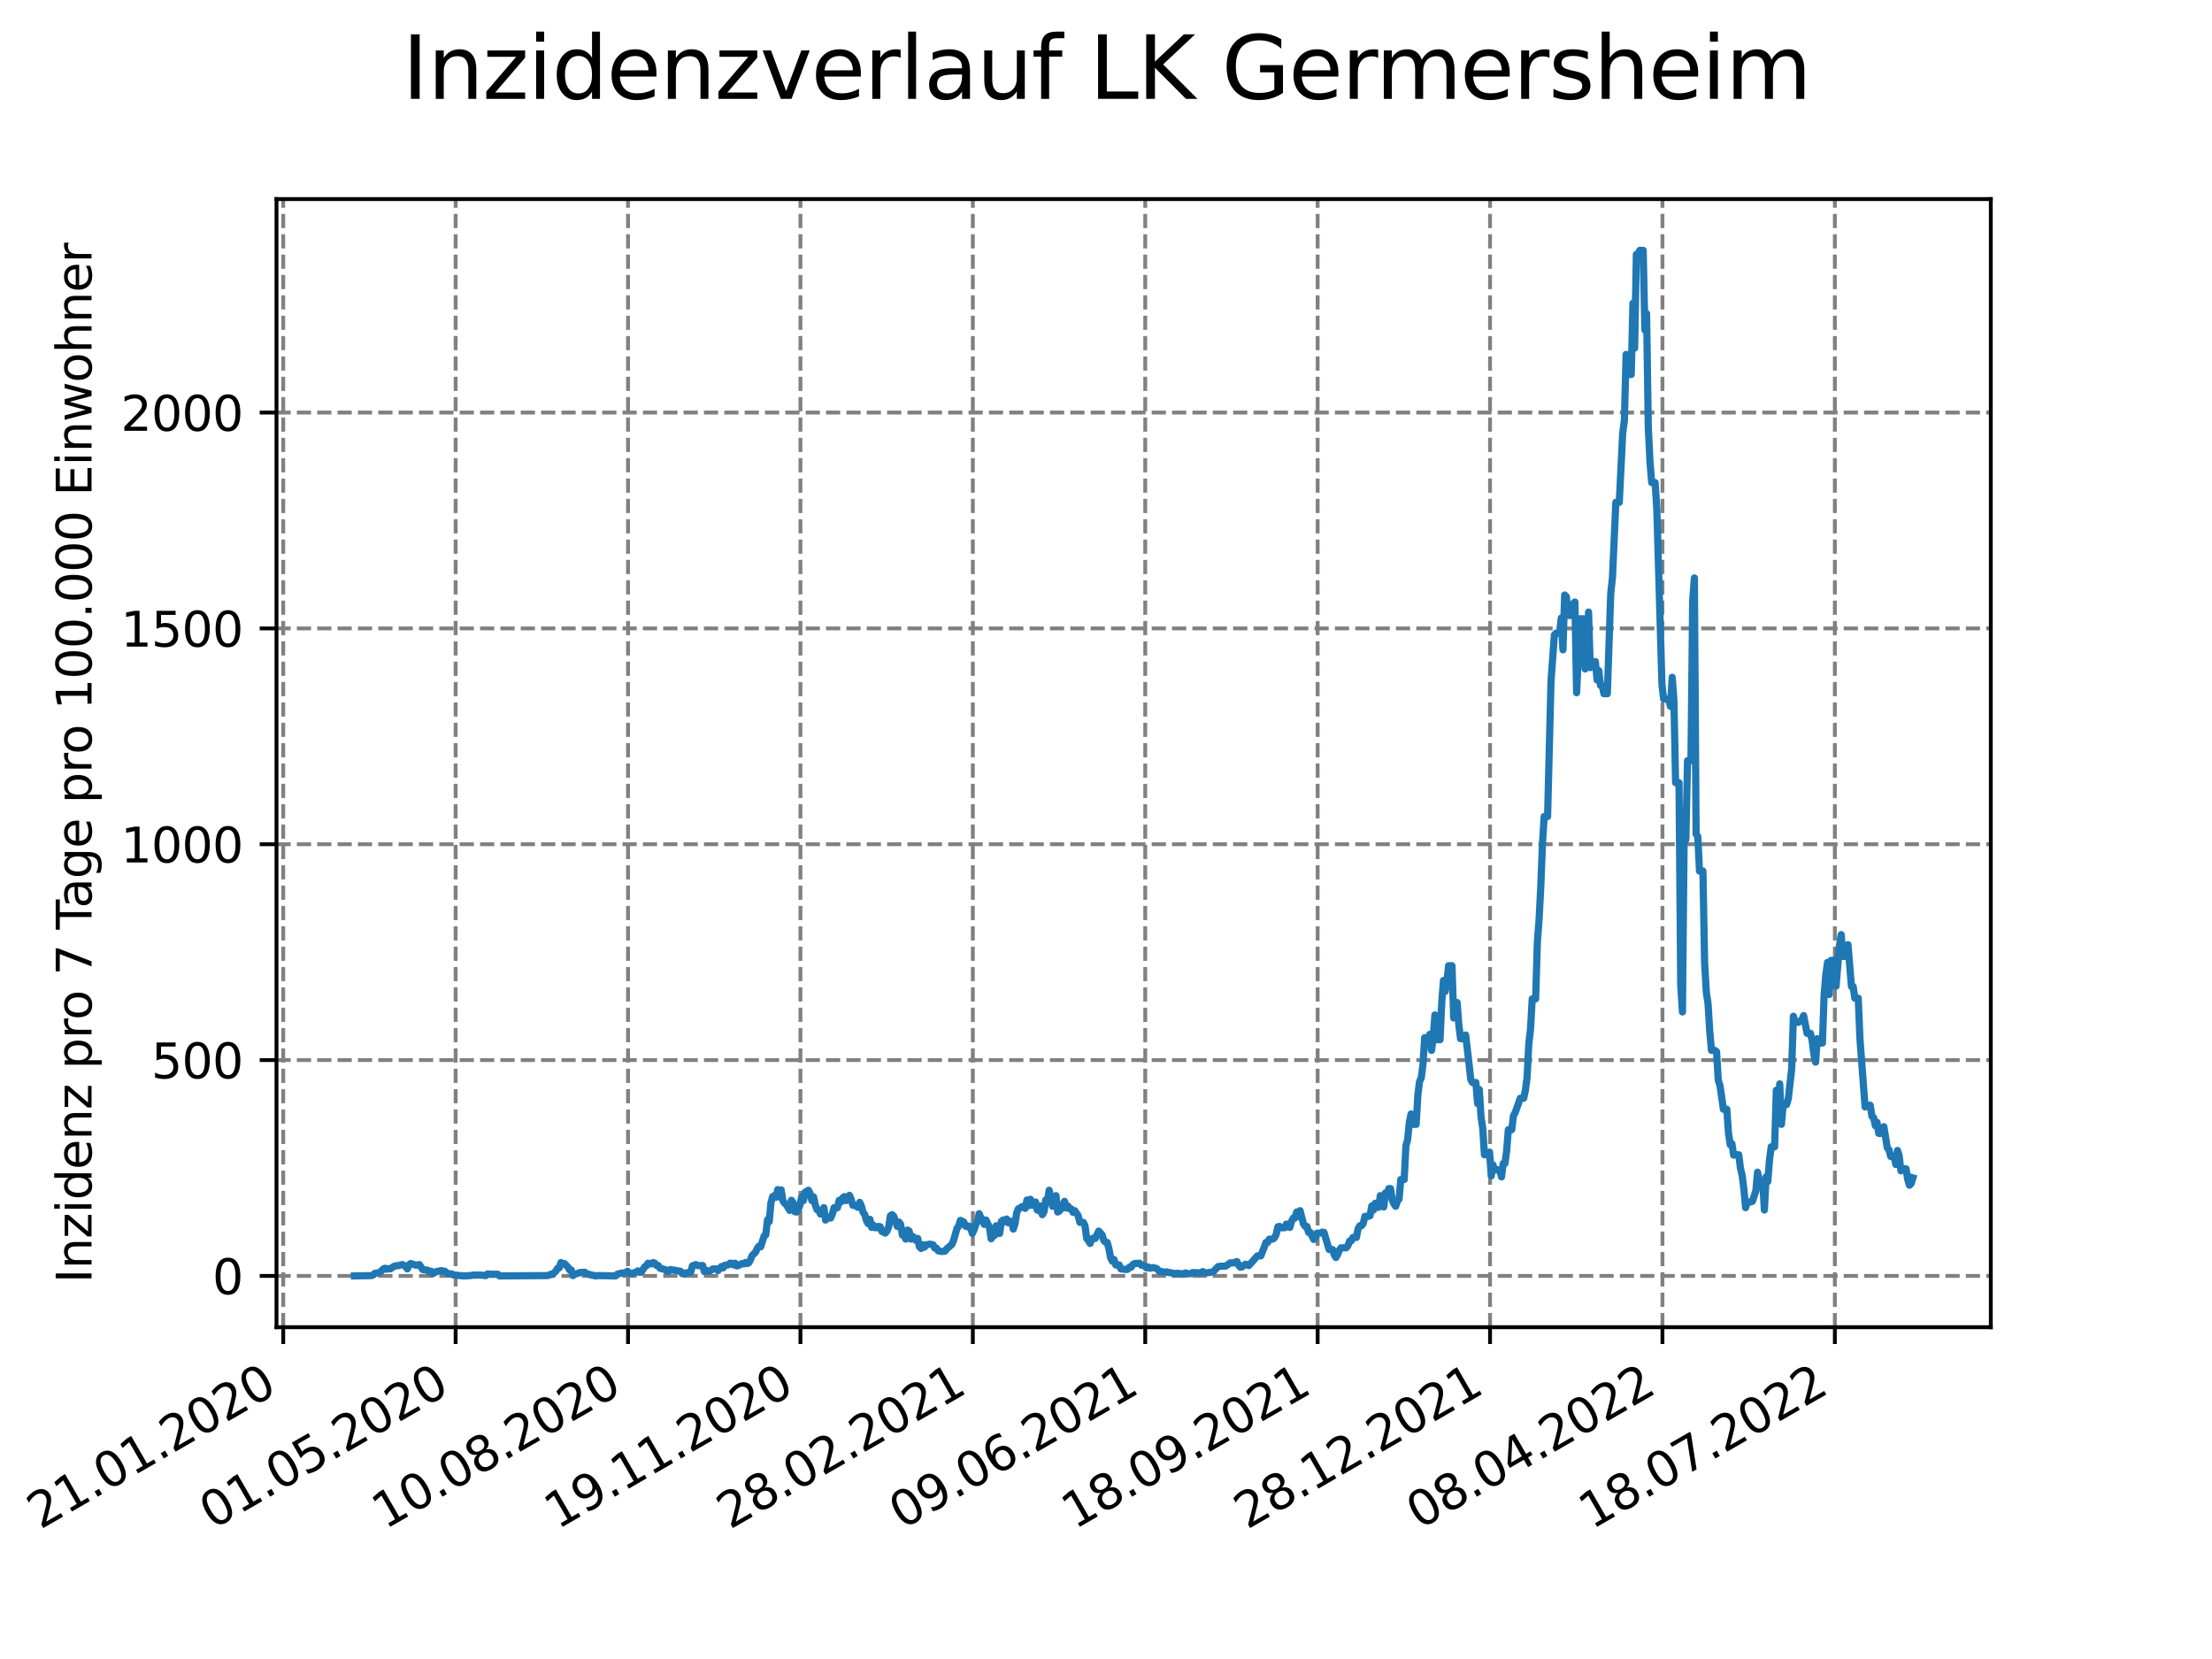 <?xml version="1.0" encoding="utf-8" standalone="no"?>
<!DOCTYPE svg PUBLIC "-//W3C//DTD SVG 1.1//EN"
  "http://www.w3.org/Graphics/SVG/1.1/DTD/svg11.dtd">
<svg xmlns:xlink="http://www.w3.org/1999/xlink" width="460.8pt" height="345.6pt" viewBox="0 0 460.8 345.6" xmlns="http://www.w3.org/2000/svg" version="1.1">
 <defs>
  <style type="text/css">*{stroke-linejoin: round; stroke-linecap: butt}</style>
 </defs>
 <g id="figure_1">
  <g id="patch_1">
   <path d="M 0 345.6 
L 460.8 345.6 
L 460.8 0 
L 0 0 
z
" style="fill: #ffffff"/>
  </g>
  <g id="axes_1">
   <g id="patch_2">
    <path d="M 57.6 276.48 
L 414.72 276.48 
L 414.72 41.472 
L 57.6 41.472 
z
" style="fill: #ffffff"/>
   </g>
   <g id="matplotlib.axis_1">
    <g id="xtick_1">
     <g id="line2d_1">
      <path d="M 59.002 276.48 
L 59.002 41.472 
" clip-path="url(#p8f445ba96a)" style="fill: none; stroke-dasharray: 2.96,1.28; stroke-dashoffset: 0; stroke: #808080; stroke-width: 0.8"/>
     </g>
     <g id="line2d_2">
      <defs>
       <path id="meca4751feb" d="M 0 0 
L 0 3.5 
" style="stroke: #000000; stroke-width: 0.8"/>
      </defs>
      <g>
       <use xlink:href="#meca4751feb" x="59.002" y="276.48" style="stroke: #000000; stroke-width: 0.8"/>
      </g>
     </g>
     <g id="text_1">
      <!-- 21.01.2020 -->
      <g transform="translate(8.376 318.689)rotate(-30)scale(0.1 -0.1)">
       <defs>
        <path id="DejaVuSans-32" d="M 1228 531 
L 3431 531 
L 3431 0 
L 469 0 
L 469 531 
Q 828 903 1448 1529 
Q 2069 2156 2228 2338 
Q 2531 2678 2651 2914 
Q 2772 3150 2772 3378 
Q 2772 3750 2511 3984 
Q 2250 4219 1831 4219 
Q 1534 4219 1204 4116 
Q 875 4013 500 3803 
L 500 4441 
Q 881 4594 1212 4672 
Q 1544 4750 1819 4750 
Q 2544 4750 2975 4387 
Q 3406 4025 3406 3419 
Q 3406 3131 3298 2873 
Q 3191 2616 2906 2266 
Q 2828 2175 2409 1742 
Q 1991 1309 1228 531 
z
" transform="scale(0.016)"/>
        <path id="DejaVuSans-31" d="M 794 531 
L 1825 531 
L 1825 4091 
L 703 3866 
L 703 4441 
L 1819 4666 
L 2450 4666 
L 2450 531 
L 3481 531 
L 3481 0 
L 794 0 
L 794 531 
z
" transform="scale(0.016)"/>
        <path id="DejaVuSans-2e" d="M 684 794 
L 1344 794 
L 1344 0 
L 684 0 
L 684 794 
z
" transform="scale(0.016)"/>
        <path id="DejaVuSans-30" d="M 2034 4250 
Q 1547 4250 1301 3770 
Q 1056 3291 1056 2328 
Q 1056 1369 1301 889 
Q 1547 409 2034 409 
Q 2525 409 2770 889 
Q 3016 1369 3016 2328 
Q 3016 3291 2770 3770 
Q 2525 4250 2034 4250 
z
M 2034 4750 
Q 2819 4750 3233 4129 
Q 3647 3509 3647 2328 
Q 3647 1150 3233 529 
Q 2819 -91 2034 -91 
Q 1250 -91 836 529 
Q 422 1150 422 2328 
Q 422 3509 836 4129 
Q 1250 4750 2034 4750 
z
" transform="scale(0.016)"/>
       </defs>
       <use xlink:href="#DejaVuSans-32"/>
       <use xlink:href="#DejaVuSans-31" x="63.623"/>
       <use xlink:href="#DejaVuSans-2e" x="127.246"/>
       <use xlink:href="#DejaVuSans-30" x="159.033"/>
       <use xlink:href="#DejaVuSans-31" x="222.656"/>
       <use xlink:href="#DejaVuSans-2e" x="286.279"/>
       <use xlink:href="#DejaVuSans-32" x="318.066"/>
       <use xlink:href="#DejaVuSans-30" x="381.689"/>
       <use xlink:href="#DejaVuSans-32" x="445.312"/>
       <use xlink:href="#DejaVuSans-30" x="508.936"/>
      </g>
     </g>
    </g>
    <g id="xtick_2">
     <g id="line2d_3">
      <path d="M 94.916 276.48 
L 94.916 41.472 
" clip-path="url(#p8f445ba96a)" style="fill: none; stroke-dasharray: 2.96,1.28; stroke-dashoffset: 0; stroke: #808080; stroke-width: 0.8"/>
     </g>
     <g id="line2d_4">
      <g>
       <use xlink:href="#meca4751feb" x="94.916" y="276.48" style="stroke: #000000; stroke-width: 0.8"/>
      </g>
     </g>
     <g id="text_2">
      <!-- 01.05.2020 -->
      <g transform="translate(44.291 318.689)rotate(-30)scale(0.1 -0.1)">
       <defs>
        <path id="DejaVuSans-35" d="M 691 4666 
L 3169 4666 
L 3169 4134 
L 1269 4134 
L 1269 2991 
Q 1406 3038 1543 3061 
Q 1681 3084 1819 3084 
Q 2600 3084 3056 2656 
Q 3513 2228 3513 1497 
Q 3513 744 3044 326 
Q 2575 -91 1722 -91 
Q 1428 -91 1123 -41 
Q 819 9 494 109 
L 494 744 
Q 775 591 1075 516 
Q 1375 441 1709 441 
Q 2250 441 2565 725 
Q 2881 1009 2881 1497 
Q 2881 1984 2565 2268 
Q 2250 2553 1709 2553 
Q 1456 2553 1204 2497 
Q 953 2441 691 2322 
L 691 4666 
z
" transform="scale(0.016)"/>
       </defs>
       <use xlink:href="#DejaVuSans-30"/>
       <use xlink:href="#DejaVuSans-31" x="63.623"/>
       <use xlink:href="#DejaVuSans-2e" x="127.246"/>
       <use xlink:href="#DejaVuSans-30" x="159.033"/>
       <use xlink:href="#DejaVuSans-35" x="222.656"/>
       <use xlink:href="#DejaVuSans-2e" x="286.279"/>
       <use xlink:href="#DejaVuSans-32" x="318.066"/>
       <use xlink:href="#DejaVuSans-30" x="381.689"/>
       <use xlink:href="#DejaVuSans-32" x="445.312"/>
       <use xlink:href="#DejaVuSans-30" x="508.936"/>
      </g>
     </g>
    </g>
    <g id="xtick_3">
     <g id="line2d_5">
      <path d="M 130.831 276.48 
L 130.831 41.472 
" clip-path="url(#p8f445ba96a)" style="fill: none; stroke-dasharray: 2.96,1.28; stroke-dashoffset: 0; stroke: #808080; stroke-width: 0.8"/>
     </g>
     <g id="line2d_6">
      <g>
       <use xlink:href="#meca4751feb" x="130.831" y="276.48" style="stroke: #000000; stroke-width: 0.8"/>
      </g>
     </g>
     <g id="text_3">
      <!-- 10.08.2020 -->
      <g transform="translate(80.206 318.689)rotate(-30)scale(0.1 -0.1)">
       <defs>
        <path id="DejaVuSans-38" d="M 2034 2216 
Q 1584 2216 1326 1975 
Q 1069 1734 1069 1313 
Q 1069 891 1326 650 
Q 1584 409 2034 409 
Q 2484 409 2743 651 
Q 3003 894 3003 1313 
Q 3003 1734 2745 1975 
Q 2488 2216 2034 2216 
z
M 1403 2484 
Q 997 2584 770 2862 
Q 544 3141 544 3541 
Q 544 4100 942 4425 
Q 1341 4750 2034 4750 
Q 2731 4750 3128 4425 
Q 3525 4100 3525 3541 
Q 3525 3141 3298 2862 
Q 3072 2584 2669 2484 
Q 3125 2378 3379 2068 
Q 3634 1759 3634 1313 
Q 3634 634 3220 271 
Q 2806 -91 2034 -91 
Q 1263 -91 848 271 
Q 434 634 434 1313 
Q 434 1759 690 2068 
Q 947 2378 1403 2484 
z
M 1172 3481 
Q 1172 3119 1398 2916 
Q 1625 2713 2034 2713 
Q 2441 2713 2670 2916 
Q 2900 3119 2900 3481 
Q 2900 3844 2670 4047 
Q 2441 4250 2034 4250 
Q 1625 4250 1398 4047 
Q 1172 3844 1172 3481 
z
" transform="scale(0.016)"/>
       </defs>
       <use xlink:href="#DejaVuSans-31"/>
       <use xlink:href="#DejaVuSans-30" x="63.623"/>
       <use xlink:href="#DejaVuSans-2e" x="127.246"/>
       <use xlink:href="#DejaVuSans-30" x="159.033"/>
       <use xlink:href="#DejaVuSans-38" x="222.656"/>
       <use xlink:href="#DejaVuSans-2e" x="286.279"/>
       <use xlink:href="#DejaVuSans-32" x="318.066"/>
       <use xlink:href="#DejaVuSans-30" x="381.689"/>
       <use xlink:href="#DejaVuSans-32" x="445.312"/>
       <use xlink:href="#DejaVuSans-30" x="508.936"/>
      </g>
     </g>
    </g>
    <g id="xtick_4">
     <g id="line2d_7">
      <path d="M 166.746 276.48 
L 166.746 41.472 
" clip-path="url(#p8f445ba96a)" style="fill: none; stroke-dasharray: 2.96,1.28; stroke-dashoffset: 0; stroke: #808080; stroke-width: 0.8"/>
     </g>
     <g id="line2d_8">
      <g>
       <use xlink:href="#meca4751feb" x="166.746" y="276.48" style="stroke: #000000; stroke-width: 0.8"/>
      </g>
     </g>
     <g id="text_4">
      <!-- 19.11.2020 -->
      <g transform="translate(116.12 318.689)rotate(-30)scale(0.1 -0.1)">
       <defs>
        <path id="DejaVuSans-39" d="M 703 97 
L 703 672 
Q 941 559 1184 500 
Q 1428 441 1663 441 
Q 2288 441 2617 861 
Q 2947 1281 2994 2138 
Q 2813 1869 2534 1725 
Q 2256 1581 1919 1581 
Q 1219 1581 811 2004 
Q 403 2428 403 3163 
Q 403 3881 828 4315 
Q 1253 4750 1959 4750 
Q 2769 4750 3195 4129 
Q 3622 3509 3622 2328 
Q 3622 1225 3098 567 
Q 2575 -91 1691 -91 
Q 1453 -91 1209 -44 
Q 966 3 703 97 
z
M 1959 2075 
Q 2384 2075 2632 2365 
Q 2881 2656 2881 3163 
Q 2881 3666 2632 3958 
Q 2384 4250 1959 4250 
Q 1534 4250 1286 3958 
Q 1038 3666 1038 3163 
Q 1038 2656 1286 2365 
Q 1534 2075 1959 2075 
z
" transform="scale(0.016)"/>
       </defs>
       <use xlink:href="#DejaVuSans-31"/>
       <use xlink:href="#DejaVuSans-39" x="63.623"/>
       <use xlink:href="#DejaVuSans-2e" x="127.246"/>
       <use xlink:href="#DejaVuSans-31" x="159.033"/>
       <use xlink:href="#DejaVuSans-31" x="222.656"/>
       <use xlink:href="#DejaVuSans-2e" x="286.279"/>
       <use xlink:href="#DejaVuSans-32" x="318.066"/>
       <use xlink:href="#DejaVuSans-30" x="381.689"/>
       <use xlink:href="#DejaVuSans-32" x="445.312"/>
       <use xlink:href="#DejaVuSans-30" x="508.936"/>
      </g>
     </g>
    </g>
    <g id="xtick_5">
     <g id="line2d_9">
      <path d="M 202.66 276.48 
L 202.66 41.472 
" clip-path="url(#p8f445ba96a)" style="fill: none; stroke-dasharray: 2.96,1.28; stroke-dashoffset: 0; stroke: #808080; stroke-width: 0.8"/>
     </g>
     <g id="line2d_10">
      <g>
       <use xlink:href="#meca4751feb" x="202.66" y="276.48" style="stroke: #000000; stroke-width: 0.8"/>
      </g>
     </g>
     <g id="text_5">
      <!-- 28.02.2021 -->
      <g transform="translate(152.035 318.689)rotate(-30)scale(0.1 -0.1)">
       <use xlink:href="#DejaVuSans-32"/>
       <use xlink:href="#DejaVuSans-38" x="63.623"/>
       <use xlink:href="#DejaVuSans-2e" x="127.246"/>
       <use xlink:href="#DejaVuSans-30" x="159.033"/>
       <use xlink:href="#DejaVuSans-32" x="222.656"/>
       <use xlink:href="#DejaVuSans-2e" x="286.279"/>
       <use xlink:href="#DejaVuSans-32" x="318.066"/>
       <use xlink:href="#DejaVuSans-30" x="381.689"/>
       <use xlink:href="#DejaVuSans-32" x="445.312"/>
       <use xlink:href="#DejaVuSans-31" x="508.936"/>
      </g>
     </g>
    </g>
    <g id="xtick_6">
     <g id="line2d_11">
      <path d="M 238.575 276.48 
L 238.575 41.472 
" clip-path="url(#p8f445ba96a)" style="fill: none; stroke-dasharray: 2.96,1.28; stroke-dashoffset: 0; stroke: #808080; stroke-width: 0.8"/>
     </g>
     <g id="line2d_12">
      <g>
       <use xlink:href="#meca4751feb" x="238.575" y="276.48" style="stroke: #000000; stroke-width: 0.8"/>
      </g>
     </g>
     <g id="text_6">
      <!-- 09.06.2021 -->
      <g transform="translate(187.95 318.689)rotate(-30)scale(0.1 -0.1)">
       <defs>
        <path id="DejaVuSans-36" d="M 2113 2584 
Q 1688 2584 1439 2293 
Q 1191 2003 1191 1497 
Q 1191 994 1439 701 
Q 1688 409 2113 409 
Q 2538 409 2786 701 
Q 3034 994 3034 1497 
Q 3034 2003 2786 2293 
Q 2538 2584 2113 2584 
z
M 3366 4563 
L 3366 3988 
Q 3128 4100 2886 4159 
Q 2644 4219 2406 4219 
Q 1781 4219 1451 3797 
Q 1122 3375 1075 2522 
Q 1259 2794 1537 2939 
Q 1816 3084 2150 3084 
Q 2853 3084 3261 2657 
Q 3669 2231 3669 1497 
Q 3669 778 3244 343 
Q 2819 -91 2113 -91 
Q 1303 -91 875 529 
Q 447 1150 447 2328 
Q 447 3434 972 4092 
Q 1497 4750 2381 4750 
Q 2619 4750 2861 4703 
Q 3103 4656 3366 4563 
z
" transform="scale(0.016)"/>
       </defs>
       <use xlink:href="#DejaVuSans-30"/>
       <use xlink:href="#DejaVuSans-39" x="63.623"/>
       <use xlink:href="#DejaVuSans-2e" x="127.246"/>
       <use xlink:href="#DejaVuSans-30" x="159.033"/>
       <use xlink:href="#DejaVuSans-36" x="222.656"/>
       <use xlink:href="#DejaVuSans-2e" x="286.279"/>
       <use xlink:href="#DejaVuSans-32" x="318.066"/>
       <use xlink:href="#DejaVuSans-30" x="381.689"/>
       <use xlink:href="#DejaVuSans-32" x="445.312"/>
       <use xlink:href="#DejaVuSans-31" x="508.936"/>
      </g>
     </g>
    </g>
    <g id="xtick_7">
     <g id="line2d_13">
      <path d="M 274.49 276.48 
L 274.49 41.472 
" clip-path="url(#p8f445ba96a)" style="fill: none; stroke-dasharray: 2.96,1.28; stroke-dashoffset: 0; stroke: #808080; stroke-width: 0.8"/>
     </g>
     <g id="line2d_14">
      <g>
       <use xlink:href="#meca4751feb" x="274.49" y="276.48" style="stroke: #000000; stroke-width: 0.8"/>
      </g>
     </g>
     <g id="text_7">
      <!-- 18.09.2021 -->
      <g transform="translate(223.865 318.689)rotate(-30)scale(0.1 -0.1)">
       <use xlink:href="#DejaVuSans-31"/>
       <use xlink:href="#DejaVuSans-38" x="63.623"/>
       <use xlink:href="#DejaVuSans-2e" x="127.246"/>
       <use xlink:href="#DejaVuSans-30" x="159.033"/>
       <use xlink:href="#DejaVuSans-39" x="222.656"/>
       <use xlink:href="#DejaVuSans-2e" x="286.279"/>
       <use xlink:href="#DejaVuSans-32" x="318.066"/>
       <use xlink:href="#DejaVuSans-30" x="381.689"/>
       <use xlink:href="#DejaVuSans-32" x="445.312"/>
       <use xlink:href="#DejaVuSans-31" x="508.936"/>
      </g>
     </g>
    </g>
    <g id="xtick_8">
     <g id="line2d_15">
      <path d="M 310.404 276.48 
L 310.404 41.472 
" clip-path="url(#p8f445ba96a)" style="fill: none; stroke-dasharray: 2.96,1.28; stroke-dashoffset: 0; stroke: #808080; stroke-width: 0.8"/>
     </g>
     <g id="line2d_16">
      <g>
       <use xlink:href="#meca4751feb" x="310.404" y="276.48" style="stroke: #000000; stroke-width: 0.8"/>
      </g>
     </g>
     <g id="text_8">
      <!-- 28.12.2021 -->
      <g transform="translate(259.779 318.689)rotate(-30)scale(0.1 -0.1)">
       <use xlink:href="#DejaVuSans-32"/>
       <use xlink:href="#DejaVuSans-38" x="63.623"/>
       <use xlink:href="#DejaVuSans-2e" x="127.246"/>
       <use xlink:href="#DejaVuSans-31" x="159.033"/>
       <use xlink:href="#DejaVuSans-32" x="222.656"/>
       <use xlink:href="#DejaVuSans-2e" x="286.279"/>
       <use xlink:href="#DejaVuSans-32" x="318.066"/>
       <use xlink:href="#DejaVuSans-30" x="381.689"/>
       <use xlink:href="#DejaVuSans-32" x="445.312"/>
       <use xlink:href="#DejaVuSans-31" x="508.936"/>
      </g>
     </g>
    </g>
    <g id="xtick_9">
     <g id="line2d_17">
      <path d="M 346.319 276.48 
L 346.319 41.472 
" clip-path="url(#p8f445ba96a)" style="fill: none; stroke-dasharray: 2.96,1.28; stroke-dashoffset: 0; stroke: #808080; stroke-width: 0.8"/>
     </g>
     <g id="line2d_18">
      <g>
       <use xlink:href="#meca4751feb" x="346.319" y="276.48" style="stroke: #000000; stroke-width: 0.8"/>
      </g>
     </g>
     <g id="text_9">
      <!-- 08.04.2022 -->
      <g transform="translate(295.694 318.689)rotate(-30)scale(0.1 -0.1)">
       <defs>
        <path id="DejaVuSans-34" d="M 2419 4116 
L 825 1625 
L 2419 1625 
L 2419 4116 
z
M 2253 4666 
L 3047 4666 
L 3047 1625 
L 3713 1625 
L 3713 1100 
L 3047 1100 
L 3047 0 
L 2419 0 
L 2419 1100 
L 313 1100 
L 313 1709 
L 2253 4666 
z
" transform="scale(0.016)"/>
       </defs>
       <use xlink:href="#DejaVuSans-30"/>
       <use xlink:href="#DejaVuSans-38" x="63.623"/>
       <use xlink:href="#DejaVuSans-2e" x="127.246"/>
       <use xlink:href="#DejaVuSans-30" x="159.033"/>
       <use xlink:href="#DejaVuSans-34" x="222.656"/>
       <use xlink:href="#DejaVuSans-2e" x="286.279"/>
       <use xlink:href="#DejaVuSans-32" x="318.066"/>
       <use xlink:href="#DejaVuSans-30" x="381.689"/>
       <use xlink:href="#DejaVuSans-32" x="445.312"/>
       <use xlink:href="#DejaVuSans-32" x="508.936"/>
      </g>
     </g>
    </g>
    <g id="xtick_10">
     <g id="line2d_19">
      <path d="M 382.234 276.48 
L 382.234 41.472 
" clip-path="url(#p8f445ba96a)" style="fill: none; stroke-dasharray: 2.96,1.28; stroke-dashoffset: 0; stroke: #808080; stroke-width: 0.8"/>
     </g>
     <g id="line2d_20">
      <g>
       <use xlink:href="#meca4751feb" x="382.234" y="276.48" style="stroke: #000000; stroke-width: 0.8"/>
      </g>
     </g>
     <g id="text_10">
      <!-- 18.07.2022 -->
      <g transform="translate(331.609 318.689)rotate(-30)scale(0.1 -0.1)">
       <defs>
        <path id="DejaVuSans-37" d="M 525 4666 
L 3525 4666 
L 3525 4397 
L 1831 0 
L 1172 0 
L 2766 4134 
L 525 4134 
L 525 4666 
z
" transform="scale(0.016)"/>
       </defs>
       <use xlink:href="#DejaVuSans-31"/>
       <use xlink:href="#DejaVuSans-38" x="63.623"/>
       <use xlink:href="#DejaVuSans-2e" x="127.246"/>
       <use xlink:href="#DejaVuSans-30" x="159.033"/>
       <use xlink:href="#DejaVuSans-37" x="222.656"/>
       <use xlink:href="#DejaVuSans-2e" x="286.279"/>
       <use xlink:href="#DejaVuSans-32" x="318.066"/>
       <use xlink:href="#DejaVuSans-30" x="381.689"/>
       <use xlink:href="#DejaVuSans-32" x="445.312"/>
       <use xlink:href="#DejaVuSans-32" x="508.936"/>
      </g>
     </g>
    </g>
   </g>
   <g id="matplotlib.axis_2">
    <g id="ytick_1">
     <g id="line2d_21">
      <path d="M 57.6 265.798 
L 414.72 265.798 
" clip-path="url(#p8f445ba96a)" style="fill: none; stroke-dasharray: 2.96,1.28; stroke-dashoffset: 0; stroke: #808080; stroke-width: 0.8"/>
     </g>
     <g id="line2d_22">
      <defs>
       <path id="me3b3e978ad" d="M 0 0 
L -3.5 0 
" style="stroke: #000000; stroke-width: 0.8"/>
      </defs>
      <g>
       <use xlink:href="#me3b3e978ad" x="57.6" y="265.798" style="stroke: #000000; stroke-width: 0.8"/>
      </g>
     </g>
     <g id="text_11">
      <!-- 0 -->
      <g transform="translate(44.237 269.597)scale(0.1 -0.1)">
       <use xlink:href="#DejaVuSans-30"/>
      </g>
     </g>
    </g>
    <g id="ytick_2">
     <g id="line2d_23">
      <path d="M 57.6 220.834 
L 414.72 220.834 
" clip-path="url(#p8f445ba96a)" style="fill: none; stroke-dasharray: 2.96,1.28; stroke-dashoffset: 0; stroke: #808080; stroke-width: 0.8"/>
     </g>
     <g id="line2d_24">
      <g>
       <use xlink:href="#me3b3e978ad" x="57.6" y="220.834" style="stroke: #000000; stroke-width: 0.8"/>
      </g>
     </g>
     <g id="text_12">
      <!-- 500 -->
      <g transform="translate(31.512 224.633)scale(0.1 -0.1)">
       <use xlink:href="#DejaVuSans-35"/>
       <use xlink:href="#DejaVuSans-30" x="63.623"/>
       <use xlink:href="#DejaVuSans-30" x="127.246"/>
      </g>
     </g>
    </g>
    <g id="ytick_3">
     <g id="line2d_25">
      <path d="M 57.6 175.87 
L 414.72 175.87 
" clip-path="url(#p8f445ba96a)" style="fill: none; stroke-dasharray: 2.96,1.28; stroke-dashoffset: 0; stroke: #808080; stroke-width: 0.8"/>
     </g>
     <g id="line2d_26">
      <g>
       <use xlink:href="#me3b3e978ad" x="57.6" y="175.87" style="stroke: #000000; stroke-width: 0.8"/>
      </g>
     </g>
     <g id="text_13">
      <!-- 1000 -->
      <g transform="translate(25.15 179.669)scale(0.1 -0.1)">
       <use xlink:href="#DejaVuSans-31"/>
       <use xlink:href="#DejaVuSans-30" x="63.623"/>
       <use xlink:href="#DejaVuSans-30" x="127.246"/>
       <use xlink:href="#DejaVuSans-30" x="190.869"/>
      </g>
     </g>
    </g>
    <g id="ytick_4">
     <g id="line2d_27">
      <path d="M 57.6 130.906 
L 414.72 130.906 
" clip-path="url(#p8f445ba96a)" style="fill: none; stroke-dasharray: 2.96,1.28; stroke-dashoffset: 0; stroke: #808080; stroke-width: 0.8"/>
     </g>
     <g id="line2d_28">
      <g>
       <use xlink:href="#me3b3e978ad" x="57.6" y="130.906" style="stroke: #000000; stroke-width: 0.8"/>
      </g>
     </g>
     <g id="text_14">
      <!-- 1500 -->
      <g transform="translate(25.15 134.706)scale(0.1 -0.1)">
       <use xlink:href="#DejaVuSans-31"/>
       <use xlink:href="#DejaVuSans-35" x="63.623"/>
       <use xlink:href="#DejaVuSans-30" x="127.246"/>
       <use xlink:href="#DejaVuSans-30" x="190.869"/>
      </g>
     </g>
    </g>
    <g id="ytick_5">
     <g id="line2d_29">
      <path d="M 57.6 85.943 
L 414.72 85.943 
" clip-path="url(#p8f445ba96a)" style="fill: none; stroke-dasharray: 2.96,1.28; stroke-dashoffset: 0; stroke: #808080; stroke-width: 0.8"/>
     </g>
     <g id="line2d_30">
      <g>
       <use xlink:href="#me3b3e978ad" x="57.6" y="85.943" style="stroke: #000000; stroke-width: 0.8"/>
      </g>
     </g>
     <g id="text_15">
      <!-- 2000 -->
      <g transform="translate(25.15 89.742)scale(0.1 -0.1)">
       <use xlink:href="#DejaVuSans-32"/>
       <use xlink:href="#DejaVuSans-30" x="63.623"/>
       <use xlink:href="#DejaVuSans-30" x="127.246"/>
       <use xlink:href="#DejaVuSans-30" x="190.869"/>
      </g>
     </g>
    </g>
    <g id="text_16">
     <!-- Inzidenz pro 7 Tage pro 100.000 Einwohner -->
     <g transform="translate(19.07 267.301)rotate(-90)scale(0.1 -0.1)">
      <defs>
       <path id="DejaVuSans-49" d="M 628 4666 
L 1259 4666 
L 1259 0 
L 628 0 
L 628 4666 
z
" transform="scale(0.016)"/>
       <path id="DejaVuSans-6e" d="M 3513 2113 
L 3513 0 
L 2938 0 
L 2938 2094 
Q 2938 2591 2744 2837 
Q 2550 3084 2163 3084 
Q 1697 3084 1428 2787 
Q 1159 2491 1159 1978 
L 1159 0 
L 581 0 
L 581 3500 
L 1159 3500 
L 1159 2956 
Q 1366 3272 1645 3428 
Q 1925 3584 2291 3584 
Q 2894 3584 3203 3211 
Q 3513 2838 3513 2113 
z
" transform="scale(0.016)"/>
       <path id="DejaVuSans-7a" d="M 353 3500 
L 3084 3500 
L 3084 2975 
L 922 459 
L 3084 459 
L 3084 0 
L 275 0 
L 275 525 
L 2438 3041 
L 353 3041 
L 353 3500 
z
" transform="scale(0.016)"/>
       <path id="DejaVuSans-69" d="M 603 3500 
L 1178 3500 
L 1178 0 
L 603 0 
L 603 3500 
z
M 603 4863 
L 1178 4863 
L 1178 4134 
L 603 4134 
L 603 4863 
z
" transform="scale(0.016)"/>
       <path id="DejaVuSans-64" d="M 2906 2969 
L 2906 4863 
L 3481 4863 
L 3481 0 
L 2906 0 
L 2906 525 
Q 2725 213 2448 61 
Q 2172 -91 1784 -91 
Q 1150 -91 751 415 
Q 353 922 353 1747 
Q 353 2572 751 3078 
Q 1150 3584 1784 3584 
Q 2172 3584 2448 3432 
Q 2725 3281 2906 2969 
z
M 947 1747 
Q 947 1113 1208 752 
Q 1469 391 1925 391 
Q 2381 391 2643 752 
Q 2906 1113 2906 1747 
Q 2906 2381 2643 2742 
Q 2381 3103 1925 3103 
Q 1469 3103 1208 2742 
Q 947 2381 947 1747 
z
" transform="scale(0.016)"/>
       <path id="DejaVuSans-65" d="M 3597 1894 
L 3597 1613 
L 953 1613 
Q 991 1019 1311 708 
Q 1631 397 2203 397 
Q 2534 397 2845 478 
Q 3156 559 3463 722 
L 3463 178 
Q 3153 47 2828 -22 
Q 2503 -91 2169 -91 
Q 1331 -91 842 396 
Q 353 884 353 1716 
Q 353 2575 817 3079 
Q 1281 3584 2069 3584 
Q 2775 3584 3186 3129 
Q 3597 2675 3597 1894 
z
M 3022 2063 
Q 3016 2534 2758 2815 
Q 2500 3097 2075 3097 
Q 1594 3097 1305 2825 
Q 1016 2553 972 2059 
L 3022 2063 
z
" transform="scale(0.016)"/>
       <path id="DejaVuSans-20" transform="scale(0.016)"/>
       <path id="DejaVuSans-70" d="M 1159 525 
L 1159 -1331 
L 581 -1331 
L 581 3500 
L 1159 3500 
L 1159 2969 
Q 1341 3281 1617 3432 
Q 1894 3584 2278 3584 
Q 2916 3584 3314 3078 
Q 3713 2572 3713 1747 
Q 3713 922 3314 415 
Q 2916 -91 2278 -91 
Q 1894 -91 1617 61 
Q 1341 213 1159 525 
z
M 3116 1747 
Q 3116 2381 2855 2742 
Q 2594 3103 2138 3103 
Q 1681 3103 1420 2742 
Q 1159 2381 1159 1747 
Q 1159 1113 1420 752 
Q 1681 391 2138 391 
Q 2594 391 2855 752 
Q 3116 1113 3116 1747 
z
" transform="scale(0.016)"/>
       <path id="DejaVuSans-72" d="M 2631 2963 
Q 2534 3019 2420 3045 
Q 2306 3072 2169 3072 
Q 1681 3072 1420 2755 
Q 1159 2438 1159 1844 
L 1159 0 
L 581 0 
L 581 3500 
L 1159 3500 
L 1159 2956 
Q 1341 3275 1631 3429 
Q 1922 3584 2338 3584 
Q 2397 3584 2469 3576 
Q 2541 3569 2628 3553 
L 2631 2963 
z
" transform="scale(0.016)"/>
       <path id="DejaVuSans-6f" d="M 1959 3097 
Q 1497 3097 1228 2736 
Q 959 2375 959 1747 
Q 959 1119 1226 758 
Q 1494 397 1959 397 
Q 2419 397 2687 759 
Q 2956 1122 2956 1747 
Q 2956 2369 2687 2733 
Q 2419 3097 1959 3097 
z
M 1959 3584 
Q 2709 3584 3137 3096 
Q 3566 2609 3566 1747 
Q 3566 888 3137 398 
Q 2709 -91 1959 -91 
Q 1206 -91 779 398 
Q 353 888 353 1747 
Q 353 2609 779 3096 
Q 1206 3584 1959 3584 
z
" transform="scale(0.016)"/>
       <path id="DejaVuSans-54" d="M -19 4666 
L 3928 4666 
L 3928 4134 
L 2272 4134 
L 2272 0 
L 1638 0 
L 1638 4134 
L -19 4134 
L -19 4666 
z
" transform="scale(0.016)"/>
       <path id="DejaVuSans-61" d="M 2194 1759 
Q 1497 1759 1228 1600 
Q 959 1441 959 1056 
Q 959 750 1161 570 
Q 1363 391 1709 391 
Q 2188 391 2477 730 
Q 2766 1069 2766 1631 
L 2766 1759 
L 2194 1759 
z
M 3341 1997 
L 3341 0 
L 2766 0 
L 2766 531 
Q 2569 213 2275 61 
Q 1981 -91 1556 -91 
Q 1019 -91 701 211 
Q 384 513 384 1019 
Q 384 1609 779 1909 
Q 1175 2209 1959 2209 
L 2766 2209 
L 2766 2266 
Q 2766 2663 2505 2880 
Q 2244 3097 1772 3097 
Q 1472 3097 1187 3025 
Q 903 2953 641 2809 
L 641 3341 
Q 956 3463 1253 3523 
Q 1550 3584 1831 3584 
Q 2591 3584 2966 3190 
Q 3341 2797 3341 1997 
z
" transform="scale(0.016)"/>
       <path id="DejaVuSans-67" d="M 2906 1791 
Q 2906 2416 2648 2759 
Q 2391 3103 1925 3103 
Q 1463 3103 1205 2759 
Q 947 2416 947 1791 
Q 947 1169 1205 825 
Q 1463 481 1925 481 
Q 2391 481 2648 825 
Q 2906 1169 2906 1791 
z
M 3481 434 
Q 3481 -459 3084 -895 
Q 2688 -1331 1869 -1331 
Q 1566 -1331 1297 -1286 
Q 1028 -1241 775 -1147 
L 775 -588 
Q 1028 -725 1275 -790 
Q 1522 -856 1778 -856 
Q 2344 -856 2625 -561 
Q 2906 -266 2906 331 
L 2906 616 
Q 2728 306 2450 153 
Q 2172 0 1784 0 
Q 1141 0 747 490 
Q 353 981 353 1791 
Q 353 2603 747 3093 
Q 1141 3584 1784 3584 
Q 2172 3584 2450 3431 
Q 2728 3278 2906 2969 
L 2906 3500 
L 3481 3500 
L 3481 434 
z
" transform="scale(0.016)"/>
       <path id="DejaVuSans-45" d="M 628 4666 
L 3578 4666 
L 3578 4134 
L 1259 4134 
L 1259 2753 
L 3481 2753 
L 3481 2222 
L 1259 2222 
L 1259 531 
L 3634 531 
L 3634 0 
L 628 0 
L 628 4666 
z
" transform="scale(0.016)"/>
       <path id="DejaVuSans-77" d="M 269 3500 
L 844 3500 
L 1563 769 
L 2278 3500 
L 2956 3500 
L 3675 769 
L 4391 3500 
L 4966 3500 
L 4050 0 
L 3372 0 
L 2619 2869 
L 1863 0 
L 1184 0 
L 269 3500 
z
" transform="scale(0.016)"/>
       <path id="DejaVuSans-68" d="M 3513 2113 
L 3513 0 
L 2938 0 
L 2938 2094 
Q 2938 2591 2744 2837 
Q 2550 3084 2163 3084 
Q 1697 3084 1428 2787 
Q 1159 2491 1159 1978 
L 1159 0 
L 581 0 
L 581 4863 
L 1159 4863 
L 1159 2956 
Q 1366 3272 1645 3428 
Q 1925 3584 2291 3584 
Q 2894 3584 3203 3211 
Q 3513 2838 3513 2113 
z
" transform="scale(0.016)"/>
      </defs>
      <use xlink:href="#DejaVuSans-49"/>
      <use xlink:href="#DejaVuSans-6e" x="29.492"/>
      <use xlink:href="#DejaVuSans-7a" x="92.871"/>
      <use xlink:href="#DejaVuSans-69" x="145.361"/>
      <use xlink:href="#DejaVuSans-64" x="173.145"/>
      <use xlink:href="#DejaVuSans-65" x="236.621"/>
      <use xlink:href="#DejaVuSans-6e" x="298.145"/>
      <use xlink:href="#DejaVuSans-7a" x="361.523"/>
      <use xlink:href="#DejaVuSans-20" x="414.014"/>
      <use xlink:href="#DejaVuSans-70" x="445.801"/>
      <use xlink:href="#DejaVuSans-72" x="509.277"/>
      <use xlink:href="#DejaVuSans-6f" x="548.141"/>
      <use xlink:href="#DejaVuSans-20" x="609.322"/>
      <use xlink:href="#DejaVuSans-37" x="641.109"/>
      <use xlink:href="#DejaVuSans-20" x="704.732"/>
      <use xlink:href="#DejaVuSans-54" x="736.52"/>
      <use xlink:href="#DejaVuSans-61" x="781.104"/>
      <use xlink:href="#DejaVuSans-67" x="842.383"/>
      <use xlink:href="#DejaVuSans-65" x="905.859"/>
      <use xlink:href="#DejaVuSans-20" x="967.383"/>
      <use xlink:href="#DejaVuSans-70" x="999.17"/>
      <use xlink:href="#DejaVuSans-72" x="1062.646"/>
      <use xlink:href="#DejaVuSans-6f" x="1101.51"/>
      <use xlink:href="#DejaVuSans-20" x="1162.691"/>
      <use xlink:href="#DejaVuSans-31" x="1194.479"/>
      <use xlink:href="#DejaVuSans-30" x="1258.102"/>
      <use xlink:href="#DejaVuSans-30" x="1321.725"/>
      <use xlink:href="#DejaVuSans-2e" x="1385.348"/>
      <use xlink:href="#DejaVuSans-30" x="1417.135"/>
      <use xlink:href="#DejaVuSans-30" x="1480.758"/>
      <use xlink:href="#DejaVuSans-30" x="1544.381"/>
      <use xlink:href="#DejaVuSans-20" x="1608.004"/>
      <use xlink:href="#DejaVuSans-45" x="1639.791"/>
      <use xlink:href="#DejaVuSans-69" x="1702.975"/>
      <use xlink:href="#DejaVuSans-6e" x="1730.758"/>
      <use xlink:href="#DejaVuSans-77" x="1794.137"/>
      <use xlink:href="#DejaVuSans-6f" x="1875.924"/>
      <use xlink:href="#DejaVuSans-68" x="1937.105"/>
      <use xlink:href="#DejaVuSans-6e" x="2000.484"/>
      <use xlink:href="#DejaVuSans-65" x="2063.863"/>
      <use xlink:href="#DejaVuSans-72" x="2125.387"/>
     </g>
    </g>
   </g>
   <g id="line2d_31">
    <path d="M 73.833 265.798 
L 77.389 265.728 
L 77.744 265.589 
L 78.1 265.24 
L 78.811 265.17 
L 79.167 265.031 
L 79.878 264.334 
L 80.233 264.195 
L 80.589 264.404 
L 80.945 264.264 
L 81.3 264.334 
L 82.011 263.846 
L 82.367 263.707 
L 83.078 263.637 
L 83.789 263.428 
L 84.145 263.567 
L 84.5 263.846 
L 84.856 264.334 
L 85.212 263.498 
L 85.567 263.219 
L 86.634 263.567 
L 87.345 263.428 
L 88.056 264.473 
L 89.123 264.613 
L 89.479 264.961 
L 89.834 264.822 
L 90.19 265.31 
L 90.901 264.892 
L 91.968 264.683 
L 92.323 264.822 
L 92.679 264.822 
L 93.035 265.17 
L 93.39 265.31 
L 94.101 265.38 
L 94.457 265.589 
L 95.168 265.658 
L 95.879 265.728 
L 96.591 265.798 
L 98.013 265.728 
L 98.724 265.589 
L 99.08 265.658 
L 99.791 265.589 
L 100.502 265.658 
L 101.213 265.728 
L 101.569 265.38 
L 102.28 265.449 
L 103.702 265.449 
L 104.058 265.798 
L 114.015 265.728 
L 114.37 265.658 
L 114.726 265.449 
L 115.081 265.449 
L 115.792 264.822 
L 116.148 264.195 
L 116.504 264.125 
L 116.859 263.01 
L 117.215 263.219 
L 117.57 263.219 
L 118.282 263.916 
L 118.637 264.543 
L 118.993 264.543 
L 119.348 265.728 
L 119.704 265.449 
L 120.415 265.24 
L 120.771 265.101 
L 121.838 265.031 
L 122.193 265.31 
L 122.904 265.519 
L 123.26 265.658 
L 123.615 265.658 
L 123.971 265.798 
L 124.682 265.728 
L 128.238 265.798 
L 128.594 265.449 
L 129.305 265.24 
L 130.016 265.17 
L 130.372 265.101 
L 130.727 264.822 
L 131.083 265.17 
L 131.438 265.31 
L 132.505 265.031 
L 132.861 264.752 
L 133.216 265.031 
L 133.572 265.031 
L 134.283 263.916 
L 134.639 263.707 
L 134.994 263.149 
L 135.35 263.288 
L 135.706 263.288 
L 136.061 263.01 
L 136.417 263.149 
L 136.772 263.637 
L 137.128 263.637 
L 137.484 264.195 
L 138.55 264.473 
L 138.906 264.822 
L 139.261 264.822 
L 139.617 264.473 
L 141.751 264.822 
L 142.106 265.31 
L 142.462 265.38 
L 142.817 265.17 
L 143.529 265.101 
L 143.884 265.031 
L 144.24 263.707 
L 144.951 263.428 
L 145.307 263.637 
L 146.373 263.637 
L 146.729 264.892 
L 147.084 264.613 
L 147.44 264.822 
L 147.796 264.822 
L 148.507 264.334 
L 149.218 264.334 
L 149.574 264.683 
L 150.285 263.846 
L 150.64 264.125 
L 150.996 263.567 
L 151.707 263.498 
L 152.063 263.149 
L 152.418 263.149 
L 152.774 263.498 
L 153.13 263.149 
L 153.485 263.707 
L 153.841 263.637 
L 154.552 263.219 
L 154.907 263.288 
L 155.263 263.01 
L 155.619 263.219 
L 155.974 263.079 
L 156.33 262.452 
L 156.685 261.546 
L 157.397 260.849 
L 157.752 260.082 
L 158.108 259.594 
L 158.463 259.734 
L 159.175 257.503 
L 159.53 257.224 
L 159.886 254.087 
L 160.241 254.506 
L 160.597 250.602 
L 160.953 249.278 
L 161.308 249.069 
L 161.664 249.417 
L 162.019 247.814 
L 162.375 249.348 
L 162.73 247.884 
L 163.086 250.114 
L 163.442 250.672 
L 163.797 250.951 
L 164.508 252.136 
L 164.864 250.045 
L 165.22 250.533 
L 165.575 252.415 
L 165.931 252.484 
L 166.286 252.066 
L 166.642 251.021 
L 166.998 249.348 
L 167.353 250.114 
L 167.709 248.372 
L 168.42 247.954 
L 168.776 248.651 
L 169.131 250.114 
L 169.487 249.348 
L 169.842 251.021 
L 170.198 251.996 
L 170.553 252.066 
L 170.909 252.903 
L 171.265 252.763 
L 171.62 251.578 
L 171.976 254.157 
L 172.331 253.809 
L 172.687 253.669 
L 173.043 253.739 
L 173.398 252.903 
L 173.754 251.578 
L 174.109 251.718 
L 174.465 251.578 
L 174.821 250.045 
L 175.176 250.393 
L 175.532 249.557 
L 175.887 249.278 
L 176.243 250.114 
L 176.954 248.999 
L 177.31 249.836 
L 177.665 251.09 
L 178.021 251.09 
L 178.732 251.508 
L 179.088 250.463 
L 179.443 251.23 
L 179.799 252.554 
L 180.154 253.042 
L 180.51 254.297 
L 180.866 254.924 
L 181.221 254.018 
L 181.577 255.691 
L 181.932 255.203 
L 182.288 255.76 
L 182.644 255.76 
L 182.999 255.482 
L 183.355 255.551 
L 183.71 256.527 
L 184.422 256.876 
L 184.777 256.457 
L 185.133 255.551 
L 185.488 253.251 
L 185.844 253.042 
L 186.199 253.39 
L 186.911 255.482 
L 187.266 254.575 
L 187.622 255.063 
L 187.977 257.294 
L 188.333 257.364 
L 188.689 258.13 
L 189.044 256.248 
L 189.4 256.457 
L 189.755 258.13 
L 190.111 257.573 
L 190.467 257.852 
L 190.822 258.409 
L 191.178 257.991 
L 191.533 259.734 
L 191.889 260.082 
L 192.245 259.315 
L 192.6 259.803 
L 192.956 259.315 
L 193.667 259.176 
L 194.378 259.315 
L 194.734 260.012 
L 195.089 260.012 
L 195.445 260.57 
L 196.156 260.709 
L 196.867 260.64 
L 197.223 260.152 
L 198.29 259.246 
L 198.645 258.409 
L 199.356 255.9 
L 199.712 255.412 
L 200.068 254.227 
L 200.779 254.575 
L 201.134 255.412 
L 201.49 255.551 
L 201.845 255.412 
L 202.201 255.83 
L 202.557 256.945 
L 202.912 256.179 
L 203.268 255.133 
L 203.623 254.436 
L 203.979 252.833 
L 204.335 253.669 
L 204.69 254.087 
L 205.046 255.063 
L 205.401 254.157 
L 206.113 255.621 
L 206.468 258.061 
L 206.824 257.503 
L 207.179 257.364 
L 207.535 255.342 
L 207.891 256.876 
L 208.246 256.945 
L 208.602 254.436 
L 208.957 254.157 
L 209.313 254.506 
L 209.668 253.948 
L 210.024 254.715 
L 210.38 254.366 
L 210.735 254.506 
L 211.091 256.039 
L 211.446 254.924 
L 211.802 252.624 
L 212.158 251.787 
L 212.513 251.648 
L 212.869 251.369 
L 213.224 251.369 
L 213.58 251.718 
L 213.936 249.975 
L 214.291 251.16 
L 214.647 249.836 
L 215.002 251.09 
L 215.358 250.463 
L 215.714 250.393 
L 216.069 252.066 
L 216.425 252.205 
L 216.78 251.23 
L 217.136 253.042 
L 217.491 252.415 
L 217.847 249.975 
L 218.203 250.184 
L 218.558 247.954 
L 219.269 251.299 
L 219.625 250.393 
L 219.981 249.069 
L 220.336 252.484 
L 220.692 252.275 
L 221.047 251.857 
L 221.759 250.254 
L 222.114 251.648 
L 222.47 251.23 
L 222.825 251.787 
L 223.181 251.857 
L 223.537 252.554 
L 223.892 252.205 
L 224.603 253.251 
L 224.959 254.645 
L 225.314 254.575 
L 225.67 254.645 
L 226.026 255.342 
L 226.381 257.991 
L 226.737 258.409 
L 227.092 259.037 
L 227.448 258.061 
L 227.804 257.921 
L 228.159 257.991 
L 228.87 256.457 
L 229.582 257.224 
L 229.937 258.409 
L 230.293 258.758 
L 230.648 258.827 
L 231.004 260.082 
L 231.36 262.034 
L 231.715 262.731 
L 232.071 262.382 
L 232.426 263.498 
L 232.782 263.567 
L 233.137 263.498 
L 233.493 264.334 
L 234.204 264.404 
L 234.56 264.473 
L 234.915 264.404 
L 235.271 263.986 
L 235.627 263.986 
L 235.982 263.428 
L 236.338 263.219 
L 237.405 263.149 
L 237.76 263.567 
L 238.116 263.567 
L 238.471 263.776 
L 238.827 264.125 
L 239.183 263.916 
L 239.538 264.195 
L 240.249 264.055 
L 240.96 264.264 
L 241.672 264.961 
L 242.027 264.892 
L 242.738 265.031 
L 243.094 264.961 
L 243.45 265.101 
L 243.805 265.101 
L 244.516 265.31 
L 245.228 265.24 
L 246.294 265.38 
L 247.006 265.17 
L 247.361 265.38 
L 248.072 265.31 
L 248.428 265.101 
L 250.206 265.17 
L 250.561 264.892 
L 250.917 265.101 
L 251.273 265.17 
L 252.695 264.961 
L 253.762 263.846 
L 254.473 263.776 
L 255.184 263.776 
L 255.54 263.637 
L 256.251 263.079 
L 256.962 263.079 
L 257.673 262.801 
L 258.029 263.567 
L 258.384 263.986 
L 258.74 263.916 
L 259.451 263.358 
L 260.162 263.637 
L 261.94 261.616 
L 262.652 261.616 
L 263.363 259.803 
L 263.718 258.827 
L 264.074 258.827 
L 264.429 258.13 
L 265.141 258.13 
L 265.496 257.852 
L 265.852 257.154 
L 266.207 255.551 
L 266.563 255.482 
L 266.919 255.76 
L 267.63 255.76 
L 267.985 254.994 
L 268.341 255.482 
L 268.697 255.691 
L 269.052 254.436 
L 269.408 253.739 
L 269.763 253.739 
L 270.119 252.484 
L 270.475 253.39 
L 270.83 252.205 
L 271.541 254.994 
L 271.897 255.482 
L 272.252 255.482 
L 272.608 256.736 
L 272.964 256.736 
L 273.675 258.2 
L 274.03 257.642 
L 274.386 256.876 
L 275.097 256.876 
L 275.453 256.667 
L 275.808 256.736 
L 276.875 260.291 
L 277.586 260.291 
L 277.942 261.406 
L 278.298 261.964 
L 278.653 261.337 
L 279.009 260.431 
L 279.364 259.943 
L 280.431 259.943 
L 280.787 259.524 
L 281.142 258.549 
L 281.498 258.479 
L 281.853 257.782 
L 282.565 257.782 
L 282.92 255.97 
L 283.276 255.342 
L 283.631 255.342 
L 283.987 254.854 
L 284.343 253.39 
L 285.054 253.39 
L 285.409 253.251 
L 285.765 251.23 
L 286.121 252.066 
L 286.476 250.672 
L 286.832 251.508 
L 287.187 251.508 
L 287.543 249.069 
L 287.898 251.09 
L 288.254 251.439 
L 288.61 248.511 
L 288.965 248.581 
L 289.321 247.605 
L 289.676 247.605 
L 290.032 250.045 
L 290.388 250.811 
L 290.743 251.299 
L 291.099 250.254 
L 291.454 249.766 
L 291.81 245.723 
L 292.521 245.723 
L 292.877 238.683 
L 293.232 237.428 
L 293.588 233.873 
L 293.944 232.061 
L 294.299 234.222 
L 295.01 234.222 
L 295.366 228.088 
L 295.721 225.3 
L 296.077 224.533 
L 296.433 221.745 
L 296.788 216.168 
L 297.499 216.168 
L 297.855 215.471 
L 298.211 218.817 
L 298.566 216.099 
L 298.922 211.428 
L 299.277 216.587 
L 299.989 216.587 
L 300.344 208.78 
L 300.7 204.249 
L 301.055 206.549 
L 301.411 204.597 
L 301.767 201.182 
L 302.478 201.182 
L 302.833 212.056 
L 303.189 210.801 
L 303.544 208.849 
L 303.9 213.45 
L 304.256 216.377 
L 304.967 216.377 
L 305.322 215.611 
L 306.034 221.675 
L 306.389 224.881 
L 306.745 225.509 
L 307.456 225.509 
L 307.812 229.9 
L 308.167 226.973 
L 308.523 232.688 
L 308.878 234.989 
L 309.234 240.565 
L 309.945 240.565 
L 310.301 240.007 
L 310.656 244.956 
L 311.012 242.656 
L 311.367 243.702 
L 312.434 243.702 
L 312.79 245.165 
L 313.145 242.377 
L 313.501 242.377 
L 313.857 239.798 
L 314.212 235.337 
L 314.923 235.337 
L 315.279 232.409 
L 315.635 231.782 
L 316.701 228.785 
L 317.413 228.785 
L 317.768 227.112 
L 318.124 224.393 
L 318.479 217.423 
L 318.835 214.356 
L 319.19 208.083 
L 319.902 208.083 
L 320.257 196.303 
L 320.613 191.632 
L 320.968 184.801 
L 321.324 175.81 
L 321.68 170.094 
L 322.391 170.094 
L 323.102 141.864 
L 323.813 132.244 
L 324.169 131.896 
L 324.88 131.896 
L 325.236 128.759 
L 325.591 135.381 
L 325.947 123.95 
L 326.302 124.298 
L 326.658 128.202 
L 327.369 128.202 
L 327.725 125.762 
L 328.08 125.413 
L 328.436 144.303 
L 329.147 128.899 
L 329.858 128.899 
L 330.214 139.354 
L 330.569 138.587 
L 330.925 127.505 
L 331.281 139.075 
L 331.636 137.821 
L 332.347 137.821 
L 332.703 141.654 
L 333.059 139.703 
L 333.414 142.77 
L 333.77 142.839 
L 334.125 144.512 
L 334.836 144.512 
L 335.548 123.601 
L 335.903 120.325 
L 336.614 104.642 
L 337.326 104.642 
L 338.037 90.213 
L 338.392 87.564 
L 338.748 73.832 
L 339.104 78.014 
L 339.815 78.014 
L 340.17 63.167 
L 340.526 72.508 
L 340.882 52.991 
L 341.237 52.991 
L 341.593 52.154 
L 342.304 52.154 
L 342.659 68.744 
L 343.015 65.328 
L 343.371 89.097 
L 343.726 96.277 
L 344.082 100.529 
L 344.793 100.529 
L 345.149 106.175 
L 346.215 142.63 
L 346.571 145.628 
L 347.282 145.628 
L 347.638 145.767 
L 347.993 147.161 
L 348.349 141.097 
L 348.705 145.767 
L 349.06 163.054 
L 349.771 163.054 
L 350.127 205.294 
L 350.482 210.801 
L 350.838 174.137 
L 351.194 174.903 
L 351.549 158.453 
L 352.26 158.453 
L 352.616 125.135 
L 352.972 120.395 
L 353.327 173.718 
L 353.683 174.276 
L 354.038 181.456 
L 354.75 181.456 
L 355.105 200.624 
L 355.461 206.758 
L 355.816 209.059 
L 356.172 214.844 
L 356.528 218.817 
L 357.239 218.817 
L 357.594 219.096 
L 357.95 225.091 
L 358.305 226.136 
L 359.017 231.085 
L 359.728 231.085 
L 360.083 236.104 
L 360.439 238.474 
L 360.795 238.265 
L 361.15 240.635 
L 361.861 240.565 
L 362.217 240.565 
L 362.573 243.423 
L 362.928 244.887 
L 363.284 247.744 
L 363.639 251.578 
L 363.995 250.393 
L 364.706 250.393 
L 365.062 250.254 
L 365.773 248.093 
L 366.128 244.189 
L 366.484 245.932 
L 367.195 245.932 
L 367.551 252.066 
L 367.906 245.165 
L 368.262 246.141 
L 368.618 241.61 
L 368.973 238.892 
L 369.684 238.892 
L 370.04 227.112 
L 370.396 230.527 
L 370.751 225.788 
L 371.107 234.222 
L 371.462 230.109 
L 372.174 230.109 
L 372.529 228.924 
L 373.24 222.651 
L 373.596 211.707 
L 373.951 212.962 
L 374.663 212.962 
L 375.374 212.404 
L 375.729 211.568 
L 376.441 215.262 
L 377.152 215.262 
L 377.507 216.796 
L 377.863 219.654 
L 378.219 221.257 
L 378.574 216.377 
L 378.93 217.284 
L 379.641 217.284 
L 379.997 207.246 
L 380.352 203.064 
L 380.708 200.485 
L 381.063 207.177 
L 381.419 200.067 
L 382.13 200.067 
L 382.486 205.434 
L 383.197 196.93 
L 383.552 194.699 
L 383.908 199.23 
L 384.619 199.23 
L 384.975 196.791 
L 385.686 205.504 
L 386.042 205.504 
L 386.397 207.943 
L 387.108 207.943 
L 387.464 216.447 
L 388.531 230.597 
L 388.886 230.249 
L 389.597 230.249 
L 389.953 232.549 
L 390.309 232.828 
L 390.664 234.501 
L 391.02 233.804 
L 391.375 236.104 
L 392.087 236.104 
L 392.442 234.71 
L 393.153 239.101 
L 393.509 239.519 
L 393.865 240.913 
L 394.576 240.913 
L 394.931 242.586 
L 395.287 239.659 
L 395.643 240.844 
L 395.998 243.911 
L 396.354 243.492 
L 397.065 243.492 
L 397.421 245.723 
L 397.776 246.908 
L 398.132 246.559 
L 398.487 245.374 
L 398.487 245.374 
" clip-path="url(#p8f445ba96a)" style="fill: none; stroke: #1f77b4; stroke-width: 1.5; stroke-linecap: square"/>
   </g>
   <g id="patch_3">
    <path d="M 57.6 276.48 
L 57.6 41.472 
" style="fill: none; stroke: #000000; stroke-width: 0.8; stroke-linejoin: miter; stroke-linecap: square"/>
   </g>
   <g id="patch_4">
    <path d="M 414.72 276.48 
L 414.72 41.472 
" style="fill: none; stroke: #000000; stroke-width: 0.8; stroke-linejoin: miter; stroke-linecap: square"/>
   </g>
   <g id="patch_5">
    <path d="M 57.6 276.48 
L 414.72 276.48 
" style="fill: none; stroke: #000000; stroke-width: 0.8; stroke-linejoin: miter; stroke-linecap: square"/>
   </g>
   <g id="patch_6">
    <path d="M 57.6 41.472 
L 414.72 41.472 
" style="fill: none; stroke: #000000; stroke-width: 0.8; stroke-linejoin: miter; stroke-linecap: square"/>
   </g>
  </g>
  <g id="text_17">
   <!-- Inzidenzverlauf LK Germersheim -->
   <g transform="translate(83.794 20.589)scale(0.18 -0.18)">
    <defs>
     <path id="DejaVuSans-76" d="M 191 3500 
L 800 3500 
L 1894 563 
L 2988 3500 
L 3597 3500 
L 2284 0 
L 1503 0 
L 191 3500 
z
" transform="scale(0.016)"/>
     <path id="DejaVuSans-6c" d="M 603 4863 
L 1178 4863 
L 1178 0 
L 603 0 
L 603 4863 
z
" transform="scale(0.016)"/>
     <path id="DejaVuSans-75" d="M 544 1381 
L 544 3500 
L 1119 3500 
L 1119 1403 
Q 1119 906 1312 657 
Q 1506 409 1894 409 
Q 2359 409 2629 706 
Q 2900 1003 2900 1516 
L 2900 3500 
L 3475 3500 
L 3475 0 
L 2900 0 
L 2900 538 
Q 2691 219 2414 64 
Q 2138 -91 1772 -91 
Q 1169 -91 856 284 
Q 544 659 544 1381 
z
M 1991 3584 
L 1991 3584 
z
" transform="scale(0.016)"/>
     <path id="DejaVuSans-66" d="M 2375 4863 
L 2375 4384 
L 1825 4384 
Q 1516 4384 1395 4259 
Q 1275 4134 1275 3809 
L 1275 3500 
L 2222 3500 
L 2222 3053 
L 1275 3053 
L 1275 0 
L 697 0 
L 697 3053 
L 147 3053 
L 147 3500 
L 697 3500 
L 697 3744 
Q 697 4328 969 4595 
Q 1241 4863 1831 4863 
L 2375 4863 
z
" transform="scale(0.016)"/>
     <path id="DejaVuSans-4c" d="M 628 4666 
L 1259 4666 
L 1259 531 
L 3531 531 
L 3531 0 
L 628 0 
L 628 4666 
z
" transform="scale(0.016)"/>
     <path id="DejaVuSans-4b" d="M 628 4666 
L 1259 4666 
L 1259 2694 
L 3353 4666 
L 4166 4666 
L 1850 2491 
L 4331 0 
L 3500 0 
L 1259 2247 
L 1259 0 
L 628 0 
L 628 4666 
z
" transform="scale(0.016)"/>
     <path id="DejaVuSans-47" d="M 3809 666 
L 3809 1919 
L 2778 1919 
L 2778 2438 
L 4434 2438 
L 4434 434 
Q 4069 175 3628 42 
Q 3188 -91 2688 -91 
Q 1594 -91 976 548 
Q 359 1188 359 2328 
Q 359 3472 976 4111 
Q 1594 4750 2688 4750 
Q 3144 4750 3555 4637 
Q 3966 4525 4313 4306 
L 4313 3634 
Q 3963 3931 3569 4081 
Q 3175 4231 2741 4231 
Q 1884 4231 1454 3753 
Q 1025 3275 1025 2328 
Q 1025 1384 1454 906 
Q 1884 428 2741 428 
Q 3075 428 3337 486 
Q 3600 544 3809 666 
z
" transform="scale(0.016)"/>
     <path id="DejaVuSans-6d" d="M 3328 2828 
Q 3544 3216 3844 3400 
Q 4144 3584 4550 3584 
Q 5097 3584 5394 3201 
Q 5691 2819 5691 2113 
L 5691 0 
L 5113 0 
L 5113 2094 
Q 5113 2597 4934 2840 
Q 4756 3084 4391 3084 
Q 3944 3084 3684 2787 
Q 3425 2491 3425 1978 
L 3425 0 
L 2847 0 
L 2847 2094 
Q 2847 2600 2669 2842 
Q 2491 3084 2119 3084 
Q 1678 3084 1418 2786 
Q 1159 2488 1159 1978 
L 1159 0 
L 581 0 
L 581 3500 
L 1159 3500 
L 1159 2956 
Q 1356 3278 1631 3431 
Q 1906 3584 2284 3584 
Q 2666 3584 2933 3390 
Q 3200 3197 3328 2828 
z
" transform="scale(0.016)"/>
     <path id="DejaVuSans-73" d="M 2834 3397 
L 2834 2853 
Q 2591 2978 2328 3040 
Q 2066 3103 1784 3103 
Q 1356 3103 1142 2972 
Q 928 2841 928 2578 
Q 928 2378 1081 2264 
Q 1234 2150 1697 2047 
L 1894 2003 
Q 2506 1872 2764 1633 
Q 3022 1394 3022 966 
Q 3022 478 2636 193 
Q 2250 -91 1575 -91 
Q 1294 -91 989 -36 
Q 684 19 347 128 
L 347 722 
Q 666 556 975 473 
Q 1284 391 1588 391 
Q 1994 391 2212 530 
Q 2431 669 2431 922 
Q 2431 1156 2273 1281 
Q 2116 1406 1581 1522 
L 1381 1569 
Q 847 1681 609 1914 
Q 372 2147 372 2553 
Q 372 3047 722 3315 
Q 1072 3584 1716 3584 
Q 2034 3584 2315 3537 
Q 2597 3491 2834 3397 
z
" transform="scale(0.016)"/>
    </defs>
    <use xlink:href="#DejaVuSans-49"/>
    <use xlink:href="#DejaVuSans-6e" x="29.492"/>
    <use xlink:href="#DejaVuSans-7a" x="92.871"/>
    <use xlink:href="#DejaVuSans-69" x="145.361"/>
    <use xlink:href="#DejaVuSans-64" x="173.145"/>
    <use xlink:href="#DejaVuSans-65" x="236.621"/>
    <use xlink:href="#DejaVuSans-6e" x="298.145"/>
    <use xlink:href="#DejaVuSans-7a" x="361.523"/>
    <use xlink:href="#DejaVuSans-76" x="414.014"/>
    <use xlink:href="#DejaVuSans-65" x="473.193"/>
    <use xlink:href="#DejaVuSans-72" x="534.717"/>
    <use xlink:href="#DejaVuSans-6c" x="575.83"/>
    <use xlink:href="#DejaVuSans-61" x="603.613"/>
    <use xlink:href="#DejaVuSans-75" x="664.893"/>
    <use xlink:href="#DejaVuSans-66" x="728.271"/>
    <use xlink:href="#DejaVuSans-20" x="763.477"/>
    <use xlink:href="#DejaVuSans-4c" x="795.264"/>
    <use xlink:href="#DejaVuSans-4b" x="850.977"/>
    <use xlink:href="#DejaVuSans-20" x="916.553"/>
    <use xlink:href="#DejaVuSans-47" x="948.34"/>
    <use xlink:href="#DejaVuSans-65" x="1025.83"/>
    <use xlink:href="#DejaVuSans-72" x="1087.354"/>
    <use xlink:href="#DejaVuSans-6d" x="1126.717"/>
    <use xlink:href="#DejaVuSans-65" x="1224.129"/>
    <use xlink:href="#DejaVuSans-72" x="1285.652"/>
    <use xlink:href="#DejaVuSans-73" x="1326.766"/>
    <use xlink:href="#DejaVuSans-68" x="1378.865"/>
    <use xlink:href="#DejaVuSans-65" x="1442.244"/>
    <use xlink:href="#DejaVuSans-69" x="1503.768"/>
    <use xlink:href="#DejaVuSans-6d" x="1531.551"/>
   </g>
  </g>
 </g>
 <defs>
  <clipPath id="p8f445ba96a">
   <rect x="57.6" y="41.472" width="357.12" height="235.008"/>
  </clipPath>
 </defs>
</svg>
